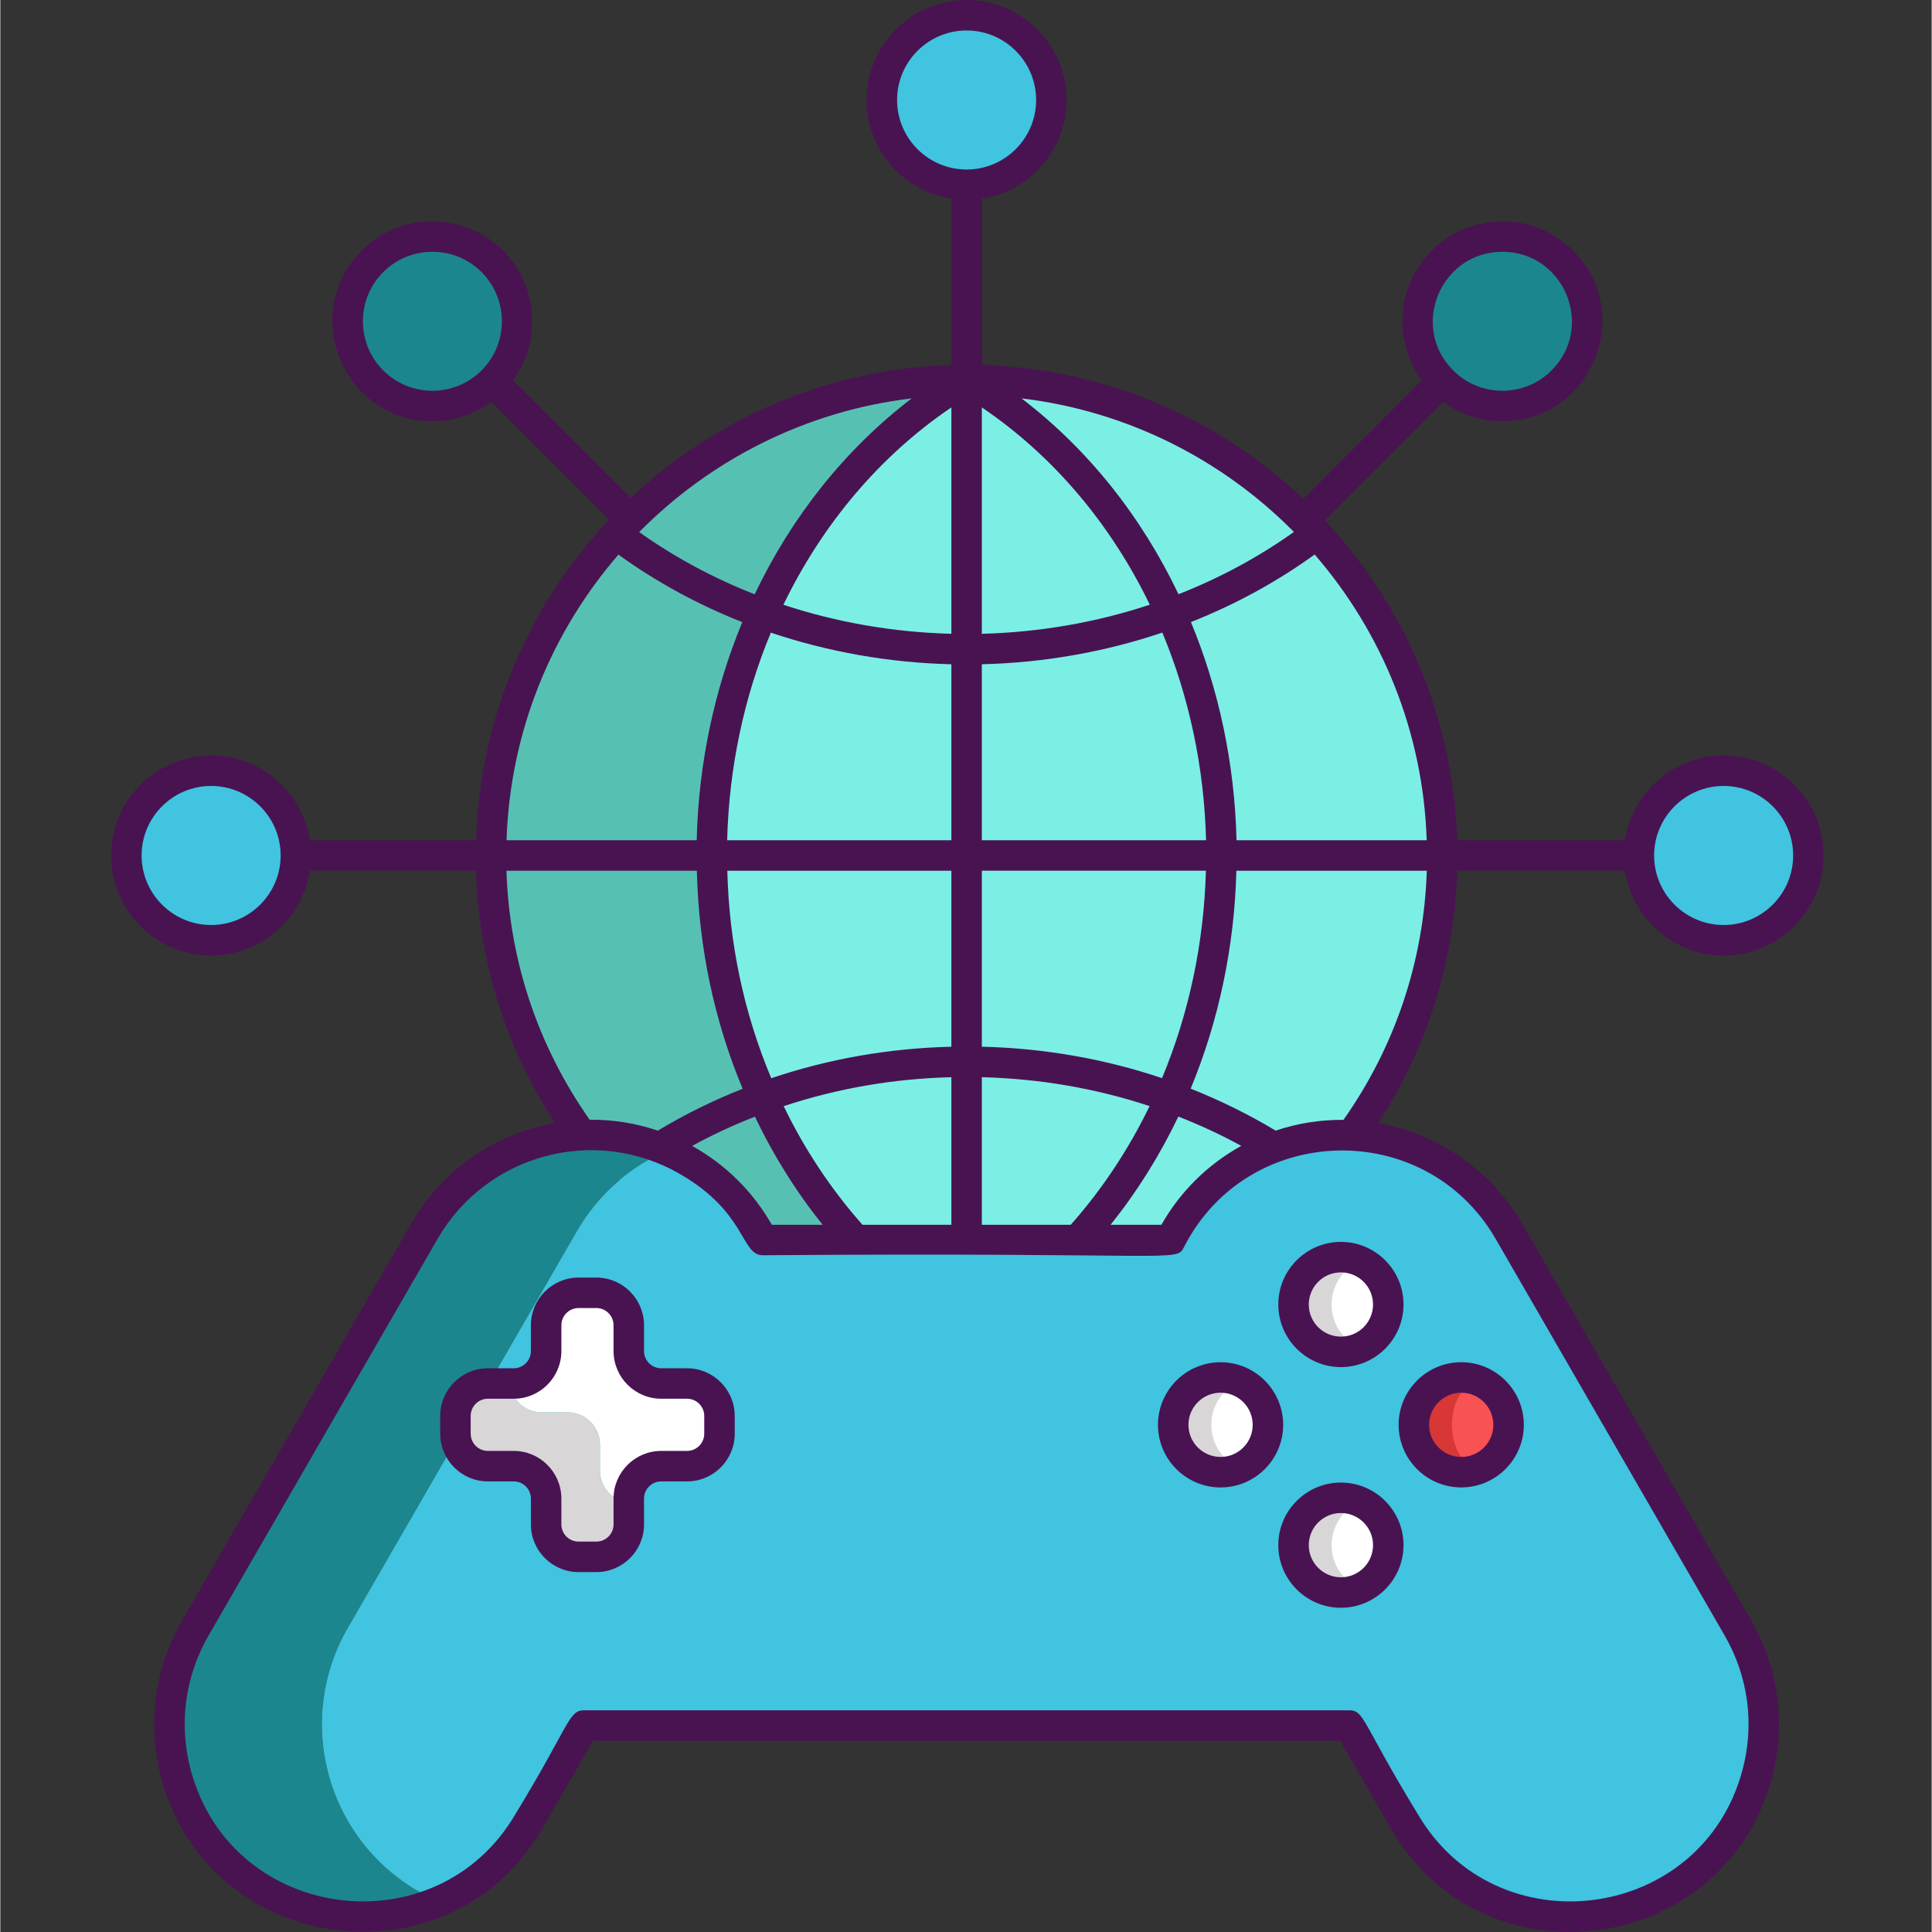 <svg height="507pt" viewBox="-29 0 507 507.172" width="507pt" xmlns="http://www.w3.org/2000/svg"><rect x="-29" y="0" width="507" height="507.172" fill="#333333" stroke="none"/><path d="m349.539 224.57c0 68.98-55.898 124.879-124.879 124.879-.66 0-1.32 0-1.98-.02-68.059-1.059-122.898-56.539-122.898-124.859 0-68.961 55.898-124.879 124.879-124.879.5 0 1.02 0 1.52.02 68.281.801 123.359 56.398 123.359 124.859zm0 0" fill="#56c1b3"/><path d="m349.539 224.57c0 68.98-55.898 124.879-124.879 124.879-.66 0-1.32 0-1.98-.02-38.559-24.039-64.66-70.461-64.66-123.801 0-54.938 27.699-102.539 68.16-125.918 68.281.801 123.359 56.398 123.359 124.859zm0 0" fill="#7befe4"/><path d="m246.91 26.246c0 12.289-9.961 22.25-22.25 22.25-12.289 0-22.25-9.961-22.25-22.25 0-12.285 9.961-22.25 22.25-22.25 12.289 0 22.25 9.965 22.25 22.25zm0 0" fill="#40c4df"/><path d="m106.676 84.336c0 12.289-9.965 22.25-22.25 22.25-12.289 0-22.25-9.961-22.25-22.25 0-12.289 9.961-22.25 22.25-22.25 12.285 0 22.25 9.961 22.25 22.25zm0 0" fill="#1c868e"/><path d="m48.586 224.574c0 12.289-9.961 22.25-22.25 22.25-12.289 0-22.25-9.961-22.25-22.25 0-12.289 9.961-22.25 22.25-22.25 12.289 0 22.25 9.961 22.25 22.25zm0 0" fill="#40c4df"/><path d="m387.551 84.336c0 12.289-9.961 22.25-22.25 22.25-12.289 0-22.25-9.961-22.25-22.25 0-12.289 9.961-22.25 22.25-22.25 12.289 0 22.25 9.961 22.25 22.25zm0 0" fill="#1c868e"/><path d="m445.637 224.574c0 12.289-9.961 22.25-22.25 22.25-12.285 0-22.25-9.961-22.25-22.25 0-12.289 9.965-22.25 22.25-22.25 12.289 0 22.25 9.961 22.25 22.25zm0 0" fill="#40c4df"/><path d="m146.098 302.074c-9.68 4.16-18.141 11.363-23.801 21.184l-60.102 104.098c-13.98 24.199-5.68 55.16 18.52 69.121 1.742 1 3.52 1.898 5.32 2.66-14.18 6.078-30.938 5.641-45.32-2.66-24.199-13.961-32.5-44.922-18.52-69.121l60.102-104.098c12.961-22.461 40.559-31.223 63.801-21.184zm0 0" fill="#1c868e"/><path d="m433.918 452.617c0 17.48-9.082 34.5-25.32 43.859-1.742 1-3.523 1.898-5.32 2.66-23.242 10.039-50.84 1.277-63.801-21.18l-14.441-24.98h-200.758l-14.441 24.98c-5.66 9.82-14.121 17.02-23.801 21.18-1.801-.762-3.578-1.66-5.32-2.66-24.199-13.961-32.5-44.922-18.52-69.121l60.102-104.098c5.66-9.82 14.121-17.023 23.801-21.184 1.797.762 3.578 1.66 5.32 2.66 8.777 5.062 15.418 12.383 19.719 20.781h107.039c2.141-4.199 4.879-8.141 8.18-11.641 3.301-3.52 7.141-6.617 11.539-9.141 14.383-8.297 31.141-8.738 45.32-2.66 9.68 4.16 18.141 11.363 23.801 21.184l60.102 104.098c4.598 7.961 6.801 16.66 6.801 25.262zm0 0" fill="#40c4df"/><path d="m335.336 342.457c0 5.078-3.059 9.438-7.418 11.359-1.543.68-3.223 1.059-5 1.059-6.883 0-12.441-5.559-12.441-12.418 0-6.883 5.559-12.441 12.441-12.441 1.777 0 3.457.379 5 1.059 4.359 1.922 7.418 6.281 7.418 11.383zm0 0" fill="#d8d6d7"/><path d="m335.336 405.617c0 5.098-3.059 9.457-7.418 11.379-1.543.68-3.223 1.059-5 1.059-6.883 0-12.441-5.559-12.441-12.438 0-6.859 5.559-12.422 12.441-12.422 1.777 0 3.457.379 5 1.062 4.359 1.918 7.418 6.277 7.418 11.359zm0 0" fill="#d8d6d7"/><path d="m303.758 374.035c0 5.082-3.062 9.461-7.441 11.379-1.52.684-3.219 1.062-5 1.062-6.859 0-12.422-5.582-12.422-12.441s5.562-12.438 12.422-12.438c1.781 0 3.48.379 5 1.059 4.379 1.918 7.441 6.301 7.441 11.379zm0 0" fill="#d8d6d7"/><path d="m366.938 374.035c0 5.082-3.062 9.461-7.441 11.379-1.52.684-3.219 1.062-5 1.062-6.859 0-12.441-5.582-12.441-12.441s5.582-12.438 12.441-12.438c1.781 0 3.48.379 5 1.059 4.379 1.918 7.441 6.301 7.441 11.379zm0 0" fill="#d73735"/><path d="m335.336 342.457c0 5.078-3.059 9.438-7.418 11.359-4.383-1.922-7.441-6.281-7.441-11.359 0-5.102 3.059-9.461 7.441-11.383 4.359 1.922 7.418 6.281 7.418 11.383zm0 0" fill="#fff"/><path d="m335.336 405.617c0 5.098-3.059 9.457-7.418 11.379-4.383-1.922-7.441-6.281-7.441-11.379 0-5.082 3.059-9.441 7.441-11.359 4.359 1.918 7.418 6.277 7.418 11.359zm0 0" fill="#fff"/><path d="m303.758 374.035c0 5.082-3.062 9.461-7.441 11.379-4.359-1.918-7.422-6.297-7.422-11.379 0-5.078 3.062-9.461 7.422-11.379 4.379 1.918 7.441 6.301 7.441 11.379zm0 0" fill="#fff"/><path d="m366.938 374.035c0-6.285-3.332-11.379-7.441-11.379s-7.441 5.094-7.441 11.379 3.332 11.379 7.441 11.379 7.441-5.094 7.441-11.379zm0 0" fill="#f85252"/><path d="m159.777 371.695v4.68c0 4.699-3.82 8.5-8.52 8.5h-6.762c-4.719 0-8.52 3.82-8.52 8.52v1.102c-4.242-.461-7.559-4.082-7.559-8.461v-6.777c0-4.703-3.82-8.523-8.523-8.523h-6.758c-4.402 0-7.98-3.277-8.461-7.539h1.082c4.699 0 8.52-3.82 8.52-8.52v-6.781c0-4.699 3.82-8.52 8.52-8.52h4.66c.32 0 .641.02.961.062 4.238.457 7.559 4.078 7.559 8.457v6.781c0 4.699 3.801 8.52 8.52 8.52h6.762c4.379 0 8 3.301 8.457 7.539.043.32.062.641.062.961zm0 0" fill="#fff"/><path d="m135.977 394.496v5.68c0 4.699-3.82 8.52-8.52 8.52h-4.66c-4.699 0-8.52-3.82-8.52-8.52v-6.781c0-4.699-3.82-8.52-8.52-8.52h-6.781c-4.699 0-8.5-3.801-8.5-8.5v-4.68c0-4.699 3.801-8.5 8.5-8.5h5.699c.48 4.262 4.059 7.539 8.461 7.539h6.758c4.703 0 8.523 3.82 8.523 8.523v6.777c0 4.379 3.316 8 7.559 8.461zm0 0" fill="#d8d6d7"/><g fill="#491352"><path d="m306.484 342.445c0 9.059 7.375 16.434 16.434 16.434 9.059 0 16.434-7.375 16.434-16.434 0-9.062-7.375-16.434-16.434-16.434-9.059 0-16.434 7.371-16.434 16.434zm16.434-8.43c4.648 0 8.434 3.781 8.434 8.43 0 4.652-3.785 8.434-8.434 8.434-4.652 0-8.438-3.781-8.438-8.434.004-4.648 3.785-8.43 8.438-8.43zm0 0"/><path d="m322.918 389.188c-9.062 0-16.438 7.375-16.438 16.434 0 9.062 7.375 16.434 16.438 16.434 9.059 0 16.434-7.371 16.434-16.434 0-9.059-7.375-16.434-16.434-16.434zm0 24.867c-4.652 0-8.438-3.785-8.438-8.434 0-4.652 3.785-8.434 8.438-8.434 4.648 0 8.434 3.781 8.434 8.434 0 4.648-3.785 8.434-8.434 8.434zm0 0"/><path d="m291.332 357.602c-9.062 0-16.438 7.371-16.438 16.434 0 9.059 7.375 16.434 16.438 16.434 9.059 0 16.43-7.375 16.43-16.434 0-9.062-7.371-16.434-16.43-16.434zm0 24.863c-4.652 0-8.438-3.781-8.438-8.434 0-4.648 3.785-8.434 8.438-8.434 4.645 0 8.43 3.785 8.43 8.434 0 4.652-3.781 8.434-8.43 8.434zm0 0"/><path d="m354.504 390.465c9.059 0 16.434-7.371 16.434-16.434 0-9.059-7.375-16.434-16.434-16.434s-16.434 7.375-16.434 16.434c0 9.062 7.375 16.434 16.434 16.434zm0-24.863c4.648 0 8.434 3.781 8.434 8.434 0 4.648-3.785 8.434-8.434 8.434-4.648 0-8.434-3.785-8.434-8.434 0-4.652 3.785-8.434 8.434-8.434zm0 0"/><path d="m151.27 359.188h-6.777c-2.488 0-4.516-2.027-4.516-4.516v-6.777c0-6.902-5.617-12.516-12.516-12.516h-4.664c-6.902 0-12.516 5.613-12.516 12.516v6.777c0 2.488-2.027 4.516-4.516 4.516h-6.781c-6.898 0-12.512 5.613-12.512 12.516v4.664c0 6.898 5.613 12.516 12.512 12.516h6.781c2.488 0 4.516 2.023 4.516 4.516v6.777c0 6.898 5.613 12.516 12.516 12.516h4.664c6.902 0 12.516-5.617 12.516-12.516v-6.777c0-2.492 2.027-4.516 4.516-4.516h6.777c6.902 0 12.516-5.617 12.516-12.516v-4.664c0-6.902-5.617-12.516-12.516-12.516zm4.516 17.176c0 2.492-2.027 4.516-4.516 4.516h-6.777c-6.898 0-12.516 5.617-12.516 12.516v6.781c0 2.484-2.027 4.512-4.516 4.512h-4.664c-2.492 0-4.516-2.027-4.516-4.512v-6.781c0-6.898-5.617-12.516-12.516-12.516h-6.781c-2.484 0-4.512-2.023-4.512-4.516v-4.664c0-2.488 2.027-4.516 4.512-4.516h6.781c6.898 0 12.516-5.617 12.516-12.516v-6.777c0-2.488 2.023-4.516 4.516-4.516h4.664c2.492 0 4.516 2.027 4.516 4.516v6.777c0 6.898 5.617 12.516 12.516 12.516h6.777c2.492 0 4.516 2.027 4.516 4.516zm0 0"/><path d="m397.473 228.57c1.938 12.582 12.801 22.254 25.914 22.254 14.473 0 26.25-11.777 26.25-26.25 0-14.473-11.777-26.25-26.25-26.25-13.109 0-23.977 9.668-25.914 22.246h-44.035c-.996-32.41-14-61.836-34.723-83.977l31.086-31.109c4.598 3.375 10.043 5.09 15.496 5.09 23.227 0 35.117-28.242 18.562-44.797-10.234-10.238-26.891-10.234-37.125 0-9.27 9.27-10.113 23.789-2.59 34.051l-31.078 31.098c-22.191-20.961-51.785-34.129-84.41-35.133v-43.633c12.578-1.934 22.25-12.797 22.25-25.91 0-14.473-11.773-26.25-26.25-26.25-14.473 0-26.25 11.777-26.25 26.25 0 13.113 9.676 23.977 22.25 25.91v43.633c-32.516.996-62.027 14.086-84.191 34.926l-30.891-30.891c7.527-10.262 6.684-24.781-2.59-34.051-10.234-10.238-26.887-10.234-37.121 0-16.551 16.551-4.668 44.797 18.559 44.797 5.457 0 10.898-1.715 15.496-5.09l30.891 30.895c-20.84 22.164-33.93 51.676-34.926 84.191h-43.633c-1.941-12.578-12.805-22.246-25.914-22.246-14.473 0-26.25 11.777-26.25 26.25 0 14.473 11.777 26.25 26.25 26.25 13.113 0 23.977-9.672 25.914-22.254h43.605c.719 23.746 7.844 46.438 20.762 66.223-16.27 2.914-29.777 12.59-37.785 26.461l-60.102 104.098c-7.293 12.629-9.23 27.344-5.457 41.434 12.551 46.844 75.848 55.062 100.039 13.172l13.273-22.992h196.148l13.273 22.992c24.344 42.156 87.539 33.473 100.039-13.172 3.773-14.09 1.836-28.805-5.457-41.434l-60.098-104.098c-8.383-14.516-22.465-23.719-37.805-26.441 12.93-19.793 20.055-42.488 20.777-66.242zm25.914-22.246c10.062 0 18.25 8.188 18.25 18.25s-8.188 18.25-18.25 18.25-18.25-8.188-18.25-18.25 8.188-18.25 18.25-18.25zm-58.086-140.227c16.148 0 24.414 19.633 12.906 31.145-7.121 7.117-18.695 7.113-25.812 0-11.512-11.512-3.242-31.145 12.906-31.145zm-267.973 31.145c-7.113 7.117-18.688 7.117-25.809 0-7.117-7.117-7.117-18.695 0-25.809 7.117-7.117 18.691-7.117 25.809 0 7.117 7.113 7.117 18.691 0 25.809zm-70.992 145.582c-10.062 0-18.25-8.188-18.25-18.25s8.188-18.25 18.25-18.25 18.25 8.188 18.25 18.25-8.188 18.25-18.25 18.25zm289.695-97.262c17.547 20.266 28.473 46.391 29.41 75.012h-49.922c-.488-20.172-4.66-39.602-11.973-57.273 11.59-4.586 22.523-10.531 32.484-17.738zm-35.789 147.547c5.68 2.234 11.215 4.781 16.52 7.691-9.051 5.012-16.121 12.195-20.965 20.715h-13.34c6.934-8.656 12.895-18.168 17.785-28.406zm-28.238 28.406h-23.344v-38.738c15.145.379 29.922 2.926 44.035 7.586-5.539 11.434-12.484 21.883-20.691 31.152zm23.957-38.492c-15.152-5.09-31.023-7.859-47.301-8.25v-46.203h58.816c-.492 18.844-4.438 37.504-11.516 54.453zm-47.301-62.449v-46.199c16.312-.398 32.32-3.234 47.383-8.316 6.992 16.797 10.988 35.293 11.477 54.516zm81.922-80.934c-9.309 6.633-19.5 12.109-30.297 16.348-9.723-20.387-23.758-38.094-41.215-51.41 27.82 3.32 52.77 16.109 71.512 35.062zm-37.836 19.102c-14.023 4.648-28.914 7.242-44.086 7.637v-59.43c18.824 12.746 33.898 30.715 44.086 51.793zm-66.336-132.492c0-10.062 8.188-18.25 18.25-18.25s18.25 8.188 18.25 18.25-8.188 18.25-18.25 18.25-18.25-8.188-18.25-18.25zm-29.77 264.129c14.102-4.672 28.871-7.223 44.02-7.602v38.738h-23.34c-8.227-9.289-15.168-19.73-20.68-31.137zm10.223 31.137h-13.336c-4.891-8.594-12.012-15.754-20.926-20.695 5.277-2.898 10.809-5.449 16.496-7.691 4.867 10.219 10.82 19.723 17.766 28.387zm-13.488-38.473c-7.184-17.129-11.059-35.414-11.531-54.469h58.816v46.203c-16.277.387-32.145 3.164-47.285 8.266zm-11.574-62.469c.488-19.215 4.484-37.707 11.473-54.5 15.062 5.074 31.074 7.902 47.387 8.305v46.195zm14.766-61.816c10.188-21.082 25.266-39.059 44.094-51.809v59.43c-15.176-.395-30.066-2.98-44.094-7.621zm33.688-54.18c-17.461 13.324-31.504 31.035-41.227 51.434-10.805-4.238-21.004-9.711-30.316-16.336 18.746-18.977 43.707-31.773 71.543-35.098zm-76.992 41.02c9.965 7.199 20.906 13.141 32.508 17.723-7.312 17.668-11.48 37.09-11.969 57.254h-49.918c.934-28.609 11.848-54.719 29.379-74.977zm-29.402 82.977h49.984c.473 20.008 4.508 39.223 12.02 57.234-7.773 3.082-15.238 6.758-22.262 10.996-5.777-1.961-11.812-2.922-17.895-2.867-13.574-19.289-21.086-41.762-21.848-65.363zm259.703 96.684 60.098 104.094c6.227 10.781 7.879 23.34 4.656 35.367-10.707 39.98-64.734 46.984-85.375 11.238-14.633-23.988-13.82-26.988-17.895-26.988h-200.77c-4.168 0-3.723 3.754-17.895 26.988-20.621 35.723-74.664 28.762-85.375-11.238-3.223-12.027-1.57-24.586 4.652-35.367l60.102-104.094c12.875-22.309 41.355-29.941 63.664-17.062 17.57 10.152 15.949 21.32 21.715 21.32 110.062-.844 108.492 1.961 110.605-2.184 16.719-32.738 63.367-34.039 81.816-2.074zm-39.973-31.281c-5.961-.051-11.973.863-17.797 2.824-7.074-4.254-14.555-7.938-22.316-11.016 7.398-17.832 11.508-37.434 12-57.211h49.988c-.766 23.617-8.285 46.105-21.875 65.402zm0 0"/></g></svg>